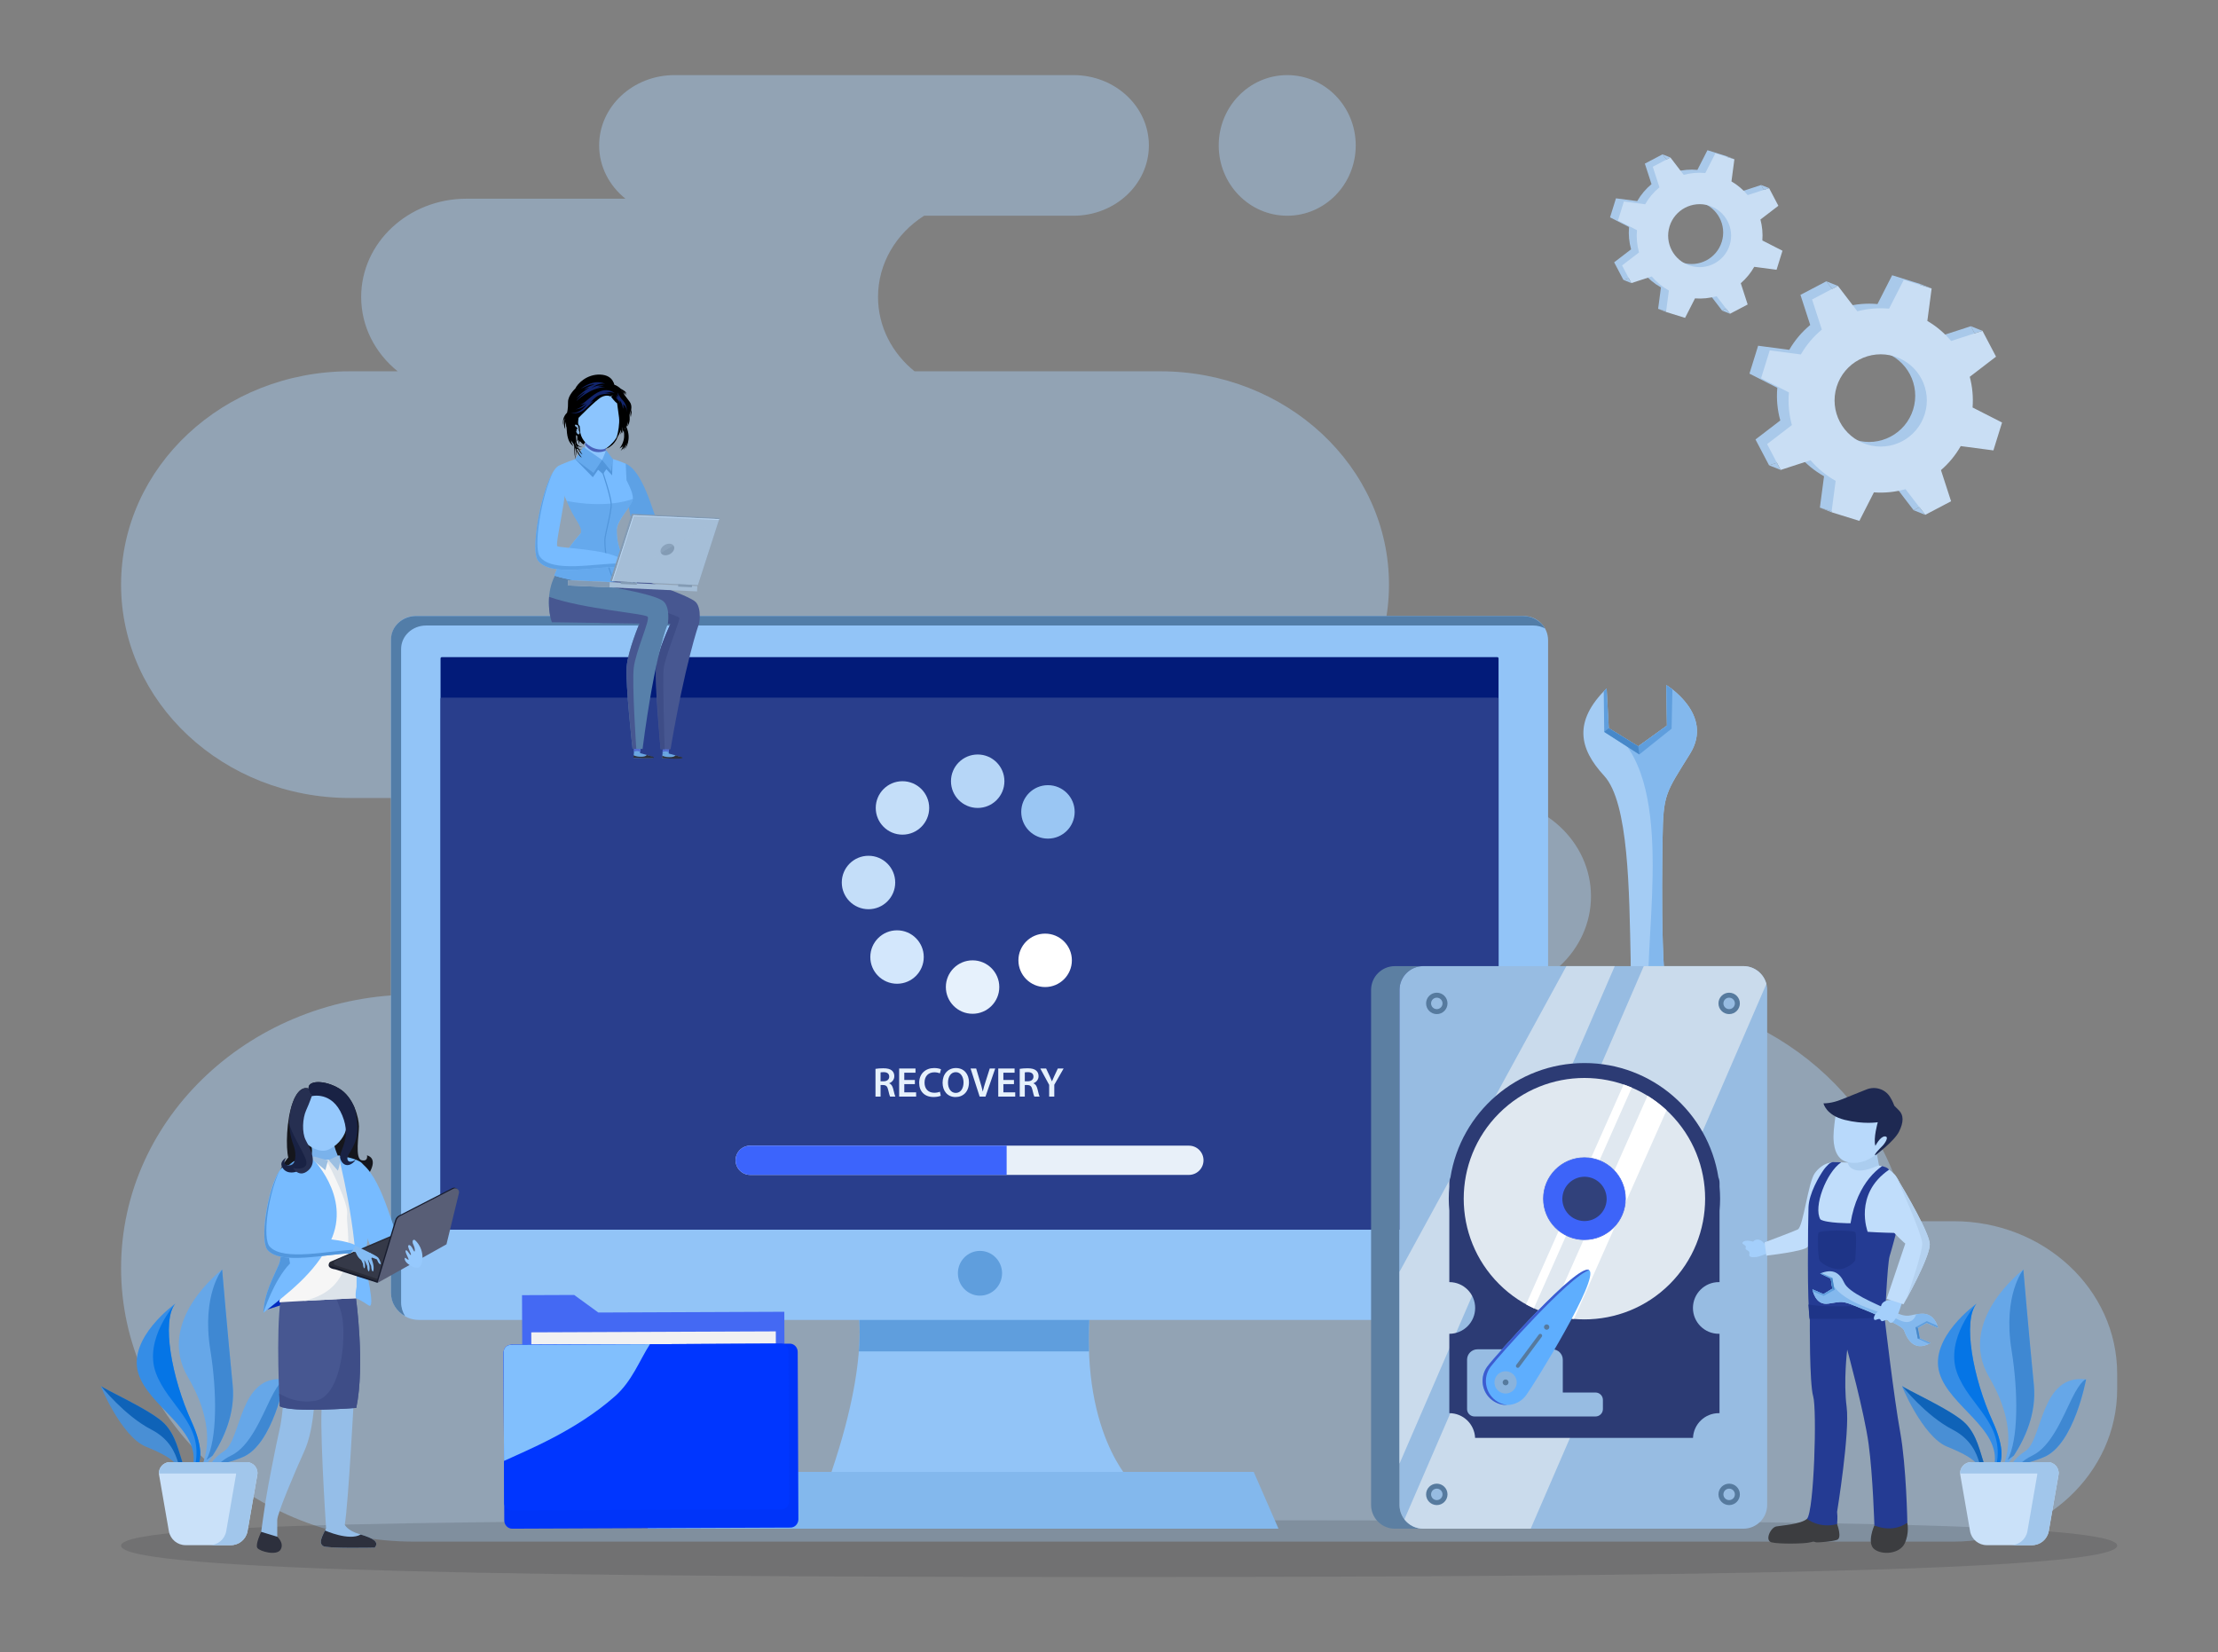 <svg xmlns="http://www.w3.org/2000/svg" enable-background="new 0 0 2000 2000" viewBox="38.097 429.875 1906.397 1419.979" id="DataRestoration"><rect x="38.097" y="429.875" width="1906.397" height="1419.979" fill="#808080" stroke="none"/><g opacity=".41" fill="#000000" class="color000000 svgShape"><path fill="#abd5ff" d="M142.16 932.37L142.16 932.37c0-101.28 88.06-183.38 196.68-183.38h41.03c-19.19-15.49-31.35-38.35-31.35-63.87v0c0-46.65 40.56-84.47 90.59-84.47h136.55c-13.81-11.08-22.59-27.47-22.59-45.79 0-33.38 29.02-60.44 64.82-60.44h342.87c35.8 0 64.82 27.06 64.82 60.44 0 33.38-29.02 60.44-64.82 60.44H832.38c-23.9 15.21-39.6 40.8-39.6 69.82v0c0 25.52 12.16 48.38 31.35 63.87h211.14c108.62 0 196.68 82.1 196.68 183.38l0 0c0 101.28-88.06 183.38-196.68 183.38h279.71c50.03 0 90.59 37.82 90.59 84.47 0 46.65-40.56 84.47-90.59 84.47h113.97c124.52 0 227.88 84.17 248.4 194.8h39.91c77.64 0 140.58 58.68 140.58 131.07v13.28c0 72.39-62.94 131.07-140.58 131.07h-288.31H485.4h-91.07c-139.27 0-252.17-105.26-252.17-235.11v0c0-129.85 112.9-235.11 252.17-235.11h441.46c-50.03 0-90.59-37.82-90.59-84.47 0-46.65 40.56-84.47 90.59-84.47H338.84C230.22 1115.75 142.16 1033.65 142.16 932.37zM1144.48 615.3c-32.52 0-58.89-27.06-58.89-60.44 0-33.38 26.37-60.44 58.89-60.44 32.52 0 58.89 27.06 58.89 60.44C1203.37 588.24 1177 615.3 1144.48 615.3z" class="colorabe9ff svgShape"></path></g><path fill="#1f2023" d="M1857.84,1758.35c0,22.45-392.68,26.96-866.46,26.96c-473.77,0-849.22-4.51-849.22-26.96   c0-22.45,383.91-21.75,857.68-21.75C1473.61,1736.6,1857.84,1735.9,1857.84,1758.35z" opacity=".15" class="color231f20 svgShape"></path><path fill="#66a7e8" d="M1768.92,1689.25c2.7-1.97,8.19,0.39,26.02-7.03c26-10.83,36.16-66.79,36.16-66.79     c-39.57-4.95-37.07,52.06-52.38,61.81c-6.91,4.4-10.16,8.66-11.65,12.02H1768.92z" class="color66e8c4 svgShape"></path><path fill="#3f88d2" d="M1818.82,1632.09c-8.14,16.58-17.74,41.04-33.95,48.85c-4.52,2.18-7.83,4.64-10.3,7.06     c3.91-0.48,10.07-1.5,20.36-5.79c26-10.83,36.16-66.79,36.16-66.79S1826.95,1615.51,1818.82,1632.09z" class="color3fd2c5 svgShape"></path><path fill="#358de6" d="M1752.23,1689.25h4.29c2.79-5.93,3.68-17.06-5.64-37.52c-17.25-37.85-25.95-86.94-13.93-101.38     c0,0-41.16,29.33-31.8,59.85C1713.93,1638.84,1758.15,1657.92,1752.23,1689.25z" class="color35bfe6 svgShape"></path><path fill="#0575e6" d="M1753.97,1689.25h2.54c2.79-5.92,3.68-17.06-5.64-37.52c-17.25-37.85-25.95-86.94-13.93-101.38     c0,0-27.16,30.21-16.86,59.14C1730.26,1638.05,1761.62,1652.92,1753.97,1689.25z" class="color0a88d2 svgShape"></path><path fill="#498fd5" d="M1711.59,1673.25c15.66,6.38,22.36,10.62,26.73,16h5.5c-4.11-12.43-6.56-25.72-16.21-35.77     c-10.95-11.41-53.17-30.2-54.62-32.38C1671.54,1618.93,1690.43,1664.63,1711.59,1673.25z" class="color49d3d5 svgShape"></path><path fill="#0f63b8" d="M1738.98,1685.74c0.33,1,0.8,2.2,1.37,3.51h3.46c-4.11-12.43-6.56-25.72-16.21-35.77     c-10.95-11.41-53.17-30.2-54.62-32.38c0,0,20.49,25.7,43.28,37.44C1732.58,1666.96,1736.9,1679.39,1738.98,1685.74z" class="color0fa1b8 svgShape"></path><path fill="#66a7e8" d="M1764.11,1671.31c-0.53,7.49-2.22,13.48-4.02,17.94h3c10.28-13.27,26.09-39.04,23.13-69.12     c-4.33-43.96-9.03-99.07-9.03-99.07s-57.87,43.87-29.39,92.54C1761.99,1637.86,1765.1,1657.21,1764.11,1671.31z" class="color66e8c7 svgShape"></path><path fill="#3f88d2" d="M1767.04,1590.21c5.87,36.43,5.94,77.22-3.41,94.48c1.71-1.21,3.53-2.48,5.39-3.76      c9.42-14.36,19.62-36.12,17.19-60.79c-4.33-43.96-9.03-99.07-9.03-99.07S1759.41,1542.79,1767.04,1590.21z" class="color3fd2c5 svgShape"></path><path fill="#cae1f9" d="M1798.13,1686.58h-65.86c-5.84,0-10.27,5.26-9.27,11.02l8.42,48.47c1.31,6.88,7.33,11.86,14.33,11.86h38.9    c7.01,0,13.02-4.98,14.33-11.86l8.42-48.47C1808.39,1691.84,1803.97,1686.58,1798.13,1686.58z" class="colorcadbf9 svgShape"></path><path fill="#a1c6eb" d="M1807.52,1696.31c0.19-5.23-3.99-9.73-9.39-9.73h-65.86c-5.4,0-9.58,4.5-9.39,9.73H1807.52z" class="colora1b7eb svgShape"></path><path fill="#a1c6eb" d="M1798.13,1686.58h-18.31c5.84,0,10.27,5.26,9.27,11.02l-8.42,48.47c-1.31,6.88-7.32,11.86-14.33,11.86h18.31    c7.01,0,13.02-4.98,14.33-11.86l8.42-48.47C1808.39,1691.84,1803.97,1686.58,1798.13,1686.58z" class="colora1b7eb svgShape"></path><g fill="#000000" class="color000000 svgShape"><path fill="#66a7e8" d="M220.76,1689.25c2.7-1.97,8.19,0.39,26.02-7.03c26-10.83,36.16-66.79,36.16-66.79     c-39.57-4.95-37.07,52.06-52.38,61.81c-6.91,4.4-10.16,8.66-11.65,12.02H220.76z" class="color66e8c4 svgShape"></path><path fill="#3f88d2" d="M270.67,1632.09c-8.14,16.58-17.74,41.04-33.95,48.85c-4.52,2.18-7.83,4.64-10.3,7.06     c3.91-0.48,10.07-1.5,20.36-5.79c26-10.83,36.16-66.79,36.16-66.79S278.8,1615.51,270.67,1632.09z" class="color3fd2c5 svgShape"></path><path fill="#358de6" d="M204.07,1689.25h4.29c2.79-5.93,3.68-17.06-5.64-37.52c-17.25-37.85-25.95-86.94-13.93-101.38     c0,0-41.16,29.33-31.8,59.85C165.78,1638.84,209.99,1657.92,204.07,1689.25z" class="color35bfe6 svgShape"></path><path fill="#0575e6" d="M205.82,1689.25h2.54c2.79-5.92,3.68-17.06-5.64-37.52c-17.25-37.85-25.95-86.94-13.93-101.38     c0,0-27.17,30.21-16.86,59.14C182.11,1638.05,213.47,1652.92,205.82,1689.25z" class="color0a88d2 svgShape"></path><path fill="#498fd5" d="M163.43,1673.25c15.66,6.38,22.36,10.62,26.73,16h5.5c-4.11-12.43-6.56-25.72-16.21-35.77     c-10.95-11.41-53.17-30.2-54.62-32.38C123.38,1618.93,142.28,1664.63,163.43,1673.25z" class="color49d3d5 svgShape"></path><path fill="#0f63b8" d="M190.83,1685.74c0.33,1,0.8,2.2,1.37,3.51h3.46c-4.11-12.43-6.56-25.72-16.21-35.77     c-10.95-11.41-53.17-30.2-54.62-32.38c0,0,20.49,25.7,43.28,37.44C184.43,1666.96,188.75,1679.39,190.83,1685.74z" class="color0fa1b8 svgShape"></path><path fill="#66a7e8" d="M215.96,1671.31c-0.53,7.49-2.22,13.48-4.02,17.94h3c10.28-13.27,26.09-39.04,23.13-69.12     c-4.33-43.96-9.03-99.07-9.03-99.07s-57.86,43.87-29.39,92.54C213.84,1637.86,216.95,1657.21,215.96,1671.31z" class="color66e8c7 svgShape"></path><path fill="#3f88d2" d="M218.89,1590.21c5.87,36.43,5.94,77.22-3.41,94.48c1.71-1.21,3.53-2.48,5.39-3.76      c9.42-14.36,19.62-36.12,17.19-60.79c-4.33-43.96-9.03-99.07-9.03-99.07S211.26,1542.79,218.89,1590.21z" class="color3fd2c5 svgShape"></path><path fill="#cae1f9" d="M249.97,1686.58h-65.86c-5.84,0-10.27,5.26-9.27,11.02l8.42,48.47c1.31,6.88,7.33,11.86,14.33,11.86h38.9    c7.01,0,13.02-4.98,14.33-11.86l8.42-48.47C260.24,1691.84,255.81,1686.58,249.97,1686.58z" class="colorcadbf9 svgShape"></path><path fill="#a1c6eb" d="M259.37,1696.31c0.19-5.23-3.99-9.73-9.39-9.73h-65.86c-5.4,0-9.58,4.5-9.39,9.73H259.37z" class="colora1b7eb svgShape"></path><path fill="#a1c6eb" d="M249.97,1686.58h-18.31c5.84,0,10.27,5.26,9.27,11.02l-8.42,48.47c-1.31,6.88-7.32,11.86-14.33,11.86h18.31    c7.01,0,13.02-4.98,14.33-11.86l8.42-48.47C260.24,1691.84,255.81,1686.58,249.97,1686.58z" class="colora1b7eb svgShape"></path></g><g fill="#000000" class="color000000 svgShape"><path fill="#a9c9ea" d="M1594,709.19c-7.12,5.91-13.26,13.1-18.02,21.37l-26.75-3.53l-7.45,23.97l23.93,12.19     c-0.85,9.59,0.07,19.09,2.57,28.07l-21.32,16.35l11.67,22.21l25.68-8.35c5.98,7.04,13.24,13.08,21.57,17.73l-3.57,26.97     l23.96,7.45l12.5-24.53c9.3,0.69,18.48-0.29,27.19-2.74l16.92,22.07l22.21-11.68l-8.69-26.76c6.69-5.78,12.47-12.72,16.98-20.65     l28.08,3.71l7.45-23.97l-25.35-12.92c0.7-9-0.16-17.91-2.42-26.37l22.59-17.32l-11.67-22.21l-26.93,8.76     c-5.7-6.77-12.58-12.63-20.44-17.24l3.69-27.87l-23.96-7.45l-12.62,24.77c-9.3-0.86-18.5-0.03-27.25,2.27l-16.73-21.84     l-22.22,11.68L1594,709.19z M1656.38,732.23c20.91,6.5,32.58,28.71,26.08,49.62c-6.5,20.91-28.72,32.59-49.63,26.1     c-20.91-6.5-32.58-28.71-26.08-49.62C1613.26,737.42,1635.47,725.74,1656.38,732.23z" class="colora9ceea svgShape"></path><path fill="#c9def4" d="M1603.98,713.15c-7.12,5.91-13.26,13.1-18.02,21.37l-26.75-3.53l-7.45,23.97l23.93,12.19     c-0.85,9.59,0.07,19.08,2.57,28.07l-21.32,16.35l11.67,22.21l25.68-8.35c5.98,7.04,13.24,13.08,21.57,17.73l-3.57,26.97     l23.96,7.45l12.5-24.53c9.3,0.69,18.48-0.29,27.19-2.74l16.92,22.07l22.21-11.68l-8.69-26.76c6.69-5.78,12.47-12.72,16.98-20.65     l28.08,3.71l7.45-23.97l-25.35-12.92c0.7-9-0.16-17.91-2.42-26.37l22.59-17.32l-11.67-22.21l-26.93,8.75     c-5.7-6.77-12.58-12.63-20.44-17.24l3.69-27.87l-23.96-7.44l-12.62,24.76c-9.3-0.85-18.5-0.03-27.25,2.27l-16.73-21.84     l-22.21,11.68L1603.98,713.15z M1666.36,736.19c20.91,6.5,32.58,28.71,26.08,49.62c-6.5,20.91-28.72,32.59-49.63,26.1     c-20.91-6.5-32.58-28.71-26.08-49.62C1623.23,741.38,1645.45,729.7,1666.36,736.19z" class="colorc9e2f4 svgShape"></path><polygon fill="#a9c9ea" points="1692.87 872.38 1687.84 865.82 1682.89 868.42" class="colora9ceea svgShape"></polygon><polygon fill="#a9c9ea" points="1568.61 833.78 1558.63 829.82 1565.38 827.62" class="colora9ceea svgShape"></polygon><polygon fill="#a9c9ea" points="1612.3 870.13 1602.32 866.17 1612.41 869.31" class="colora9ceea svgShape"></polygon><polygon fill="#a9c9ea" points="1742.05 714.21 1732.08 710.25 1735.31 716.4" class="colora9ceea svgShape"></polygon><polygon fill="#a9c9ea" points="1617.8 675.6 1607.82 671.64 1612.85 678.21" class="colora9ceea svgShape"></polygon><polygon fill="#a9c9ea" points="1698.37 677.86 1688.39 673.9 1688.28 674.72" class="colora9ceea svgShape"></polygon></g><g fill="#000000" class="color000000 svgShape"><path fill="#a9c9ea" d="M1457.6,588.15c-4.86,4.03-9.05,8.94-12.3,14.59l-18.26-2.41l-5.09,16.36l16.33,8.32     c-0.58,6.55,0.05,13.03,1.76,19.16l-14.56,11.16l7.97,15.16l17.53-5.7c4.08,4.8,9.04,8.93,14.73,12.11l-2.44,18.41l16.36,5.08     l8.53-16.74c6.35,0.47,12.62-0.2,18.56-1.87l11.55,15.07l15.16-7.97l-5.93-18.27c4.57-3.95,8.51-8.68,11.59-14.09l19.17,2.53     l5.09-16.36l-17.3-8.82c0.48-6.15-0.11-12.22-1.65-18l15.42-11.82l-7.97-15.16l-18.39,5.98c-3.89-4.62-8.58-8.62-13.96-11.77     l2.52-19.03l-16.36-5.08l-8.62,16.91c-6.35-0.58-12.63-0.02-18.6,1.55l-11.42-14.91l-15.16,7.97L1457.6,588.15z M1500.17,603.88     c14.27,4.43,22.24,19.6,17.8,33.87c-4.44,14.27-19.61,22.25-33.88,17.82c-14.27-4.43-22.24-19.6-17.8-33.87     C1470.74,607.42,1485.9,599.45,1500.17,603.88z" class="colora9ceea svgShape"></path><path fill="#c9def4" d="M1464.41,590.85c-4.86,4.03-9.05,8.94-12.3,14.59l-18.26-2.41l-5.09,16.36l16.33,8.32     c-0.58,6.55,0.05,13.03,1.76,19.16l-14.56,11.16l7.97,15.16l17.53-5.7c4.08,4.8,9.04,8.93,14.73,12.11l-2.44,18.41l16.36,5.08     l8.53-16.74c6.35,0.47,12.62-0.2,18.56-1.87l11.55,15.07l15.16-7.97l-5.93-18.27c4.57-3.95,8.51-8.68,11.59-14.09l19.17,2.53     l5.09-16.36l-17.3-8.82c0.48-6.14-0.11-12.22-1.65-18l15.42-11.82l-7.97-15.16l-18.39,5.98c-3.89-4.62-8.58-8.62-13.96-11.77     l2.52-19.03l-16.36-5.08l-8.62,16.9c-6.35-0.58-12.63-0.02-18.6,1.55l-11.42-14.91l-15.16,7.97L1464.41,590.85z M1506.99,606.58     c14.27,4.44,22.24,19.6,17.8,33.87c-4.44,14.27-19.61,22.25-33.88,17.82c-14.27-4.43-22.24-19.6-17.8-33.87     C1477.55,610.13,1492.72,602.15,1506.99,606.58z" class="colorc9e2f4 svgShape"></path><polygon fill="#a9c9ea" points="1525.08 699.55 1521.65 695.07 1518.27 696.85" class="colora9ceea svgShape"></polygon><polygon fill="#a9c9ea" points="1440.26 673.2 1433.45 670.49 1438.05 669" class="colora9ceea svgShape"></polygon><polygon fill="#a9c9ea" points="1470.08 698.01 1463.27 695.31 1470.16 697.45" class="colora9ceea svgShape"></polygon><polygon fill="#a9c9ea" points="1558.66 591.58 1551.85 588.88 1554.05 593.08" class="colora9ceea svgShape"></polygon><polygon fill="#a9c9ea" points="1473.84 565.22 1467.03 562.52 1470.46 567" class="colora9ceea svgShape"></polygon><polygon fill="#a9c9ea" points="1528.84 566.76 1522.03 564.06 1521.95 564.62" class="colora9ceea svgShape"></polygon></g><g fill="#000000" class="color000000 svgShape"><path fill="#a4ccf4" d="M1470.86,1053.49l-24.69,17.85l-25.3-15.61l-1.84-34.23c-29.02,28.55-23.5,52.02-2.21,75.08    c21.28,23.06,21.6,99.05,22.88,158.77c1.28,59.71-10.07,48.76-26.71,84.44c-16.64,35.67,19.63,59.57,19.63,59.57l-0.35-36.05    l23.39-17.98l25.82,16.97l0.54,34.11c47.56-37.19,7.98-73.86-4.6-85.58c-12.59-11.73-10.86-121.56-10.3-160.14    c0.55-38.58,2.56-39.03,23.61-72.96c21.05-33.93-20.34-58.99-20.34-58.99L1470.86,1053.49z" class="colora4caf4 svgShape"></path><path fill="#83b8ed" d="M1470.38,1018.74l0.48,34.75l-24.69,17.85l-25.3-15.61c58.5,40.34,30.51,175.24,34.31,229.31    c2.57,36.53-19.79,42.05-34.48,40.46c-2.41,3.86-4.99,8.44-7.72,14.28c-16.64,35.67,19.63,59.57,19.63,59.57l-0.35-36.05    l23.39-17.98l25.82,16.97l0.54,34.11c47.56-37.19,7.98-73.86-4.6-85.58c-12.59-11.73-10.86-121.56-10.3-160.14    c0.55-38.58,2.56-39.03,23.61-72.96C1511.77,1043.8,1470.38,1018.74,1470.38,1018.74z" class="color83b6ed svgShape"></path><path fill="#5f9edd" d="M1456,1338.49l-28.83,23.33l0.9,34c2.68,2.3,4.54,3.54,4.54,3.54l-0.35-36.05l23.39-17.98l25.82,16.97    l0.54,34.11c1.12-0.87,2.14-1.74,3.16-2.61l-0.59-36.42L1456,1338.49z" class="color5f9bdd svgShape"></path><polygon fill="#4788c9" points="1481.47 1362.3 1484.58 1357.37 1456 1338.49 1455.65 1345.33" class="color478cc9 svgShape"></polygon><path fill="#5f9edd" d="M1475.55,1022.41c-3.04-2.38-5.16-3.67-5.16-3.67l0.48,34.75l-24.69,17.85l-25.3-15.61l-1.84-34.23    c-0.87,0.86-1.71,1.71-2.52,2.56l0.44,34.88l30.17,19.36l27.73-22.13L1475.55,1022.41z" class="color5f9bdd svgShape"></path><polygon fill="#4788c9" points="1447.12 1078.31 1446.17 1071.34 1420.87 1055.73 1416.95 1058.94" class="color478cc9 svgShape"></polygon></g><g fill="#000000" class="color000000 svgShape"><path fill="#92c4f7" d="M773.97,1547.05c0,0,15.69,44.51-24.65,157.81h262.17c0,0-47.06-44.51-35.85-157.81H773.97z" class="color92bff7 svgShape"></path><path fill="#5f9edd" d="M974.12,1591.4c-0.47-13.45-0.09-28.18,1.51-44.36H773.97c0,0,4.72,13.47,2.3,44.36H974.12z" class="color5f9bdd svgShape"></path><path fill="#92c4f7" d="M1344.84,1564.34h-946.8c-13.18,0-23.86-10.68-23.86-23.86V980.19c0-11.51,9.33-20.84,20.84-20.84h952.84     c11.51,0,20.84,9.33,20.84,20.84v560.29C1368.7,1553.65,1358.02,1564.34,1344.84,1564.34z" class="color92bff7 svgShape"></path><path fill="#527da8" d="M382.85,1549.35V987.69c0-11.16,9.63-20.2,21.5-20.2h951.52c3.7,0,7.13,0.96,10.17,2.51     c-3.64-6.31-10.66-10.65-18.83-10.65H395.68c-11.87,0-21.5,9.04-21.5,20.2v561.66c0,8.48,4.87,15.87,12.11,19.89     C384.12,1557.66,382.85,1553.65,382.85,1549.35z" class="color5283a8 svgShape"></path><path fill="#021b79" d="M1325.02,1486.74H417.86c-0.61,0-1.11-0.5-1.11-1.11V995.79c0-0.62,0.5-1.11,1.11-1.11h907.16     c0.62,0,1.11,0.5,1.11,1.11v489.83C1326.13,1486.24,1325.64,1486.74,1325.02,1486.74z" class="color1d3b77 svgShape"></path><path fill="#293e8c" d="M1325.06,1486.74H417.82c-0.59,0-1.07-0.48-1.07-1.07v-455.11c0-0.59,0.48-1.07,1.07-1.07h907.24     c0.59,0,1.07,0.48,1.07,1.07v455.11C1326.13,1486.25,1325.65,1486.74,1325.06,1486.74z" class="color29478c svgShape"></path><polygon fill="#83b8ed" points="616 1694.96 594.71 1743.78 1136.97 1743.78 1115.68 1694.96" class="color83b6ed svgShape"></polygon><path fill="#5f9edd" d="M899.38,1524.24c0,10.62-8.5,19.24-18.98,19.24c-10.48,0-18.98-8.61-18.98-19.24     c0-10.62,8.5-19.24,18.98-19.24C890.88,1505.01,899.38,1513.62,899.38,1524.24z" class="color5f9bdd svgShape"></path><g fill="#000000" class="color000000 svgShape"><path fill="#9ac6f3" d="M961.79,1127.69c0,12.68-10.28,22.97-22.97,22.97c-12.68,0-22.96-10.28-22.96-22.97     c0-12.68,10.28-22.97,22.96-22.97C951.5,1104.73,961.79,1115.01,961.79,1127.69z" class="color9b9af3 svgShape"></path><path fill="#c4def9" d="M836.75,1124.29c0,12.68-10.28,22.97-22.97,22.97c-12.68,0-22.97-10.28-22.97-22.97     c0-12.68,10.28-22.97,22.97-22.97C826.47,1101.33,836.75,1111.61,836.75,1124.29z" class="colorc6c4f9 svgShape"></path><path fill="#e6f1fc" d="M897,1278.24c0,12.68-10.28,22.97-22.97,22.97c-12.68,0-22.96-10.28-22.96-22.97     c0-12.68,10.28-22.96,22.96-22.96C886.72,1255.28,897,1265.56,897,1278.24z" class="colore6e9fc svgShape"></path><path fill="#ffffff" d="M959.38,1255.28c0,12.68-10.28,22.96-22.97,22.96c-12.68,0-22.97-10.28-22.97-22.96     c0-12.68,10.28-22.96,22.97-22.96C949.09,1232.31,959.38,1242.59,959.38,1255.28z" class="colorffffff svgShape"></path><path fill="#d3e7fc" d="M832.08,1252.44c0,12.68-10.28,22.96-22.97,22.96c-12.68,0-22.97-10.28-22.97-22.96     c0-12.68,10.28-22.97,22.97-22.97C821.79,1229.48,832.08,1239.76,832.08,1252.44z" class="colord3d6fc svgShape"></path><path fill="#b6d6f7" d="M901.4,1101.33c0,12.68-10.28,22.97-22.96,22.97c-12.68,0-22.97-10.28-22.97-22.97     c0-12.68,10.28-22.97,22.97-22.97C891.11,1078.36,901.4,1088.64,901.4,1101.33z" class="colorbcb6f7 svgShape"></path><path fill="#c4def9" d="M807.55,1188.37c0,12.68-10.28,22.97-22.97,22.97c-12.68,0-22.96-10.28-22.96-22.97     c0-12.68,10.28-22.96,22.96-22.96C797.27,1165.4,807.55,1175.68,807.55,1188.37z" class="colorc6c4f9 svgShape"></path></g><g fill="#000000" class="color000000 svgShape"><path fill="#e8f0f9" d="M1059.97,1414.56H682.91c-6.94,0-12.57,5.63-12.57,12.57l0,0c0,6.94,5.63,12.57,12.57,12.57h377.05     c6.94,0,12.57-5.63,12.57-12.57S1066.91,1414.56,1059.97,1414.56z" class="colore8eaf9 svgShape"></path><path fill="#3c64fc" d="M903.33,1414.56H682.91c-6.94,0-12.57,5.63-12.57,12.57s5.63,12.57,12.57,12.57h220.41V1414.56z" class="colorfc6e3c svgShape"></path></g><g fill="#000000" class="color000000 svgShape"><path fill="#e6f1fc" d="M790.58 1348.56c1.65-.29 4.12-.5 6.66-.5 3.47 0 5.84.57 7.45 1.93 1.32 1.11 2.08 2.79 2.08 4.84 0 3.12-2.11 5.23-4.37 6.05v.11c1.72.65 2.76 2.33 3.37 4.66.75 3.01 1.4 5.8 1.9 6.73h-4.55c-.36-.72-.93-2.69-1.61-5.69-.68-3.15-1.83-4.16-4.33-4.23h-2.22v9.92h-4.37V1348.56zM794.95 1359.24h2.61c2.97 0 4.84-1.58 4.84-3.98 0-2.65-1.86-3.87-4.73-3.87-1.4 0-2.29.11-2.72.21V1359.24zM824.45 1361.67h-9.1v7.09h10.17v3.62h-14.58v-24.14h14.04v3.62h-9.64v6.23h9.1V1361.67zM846.69 1371.66c-1.04.54-3.33 1.08-6.23 1.08-7.67 0-12.32-4.8-12.32-12.14 0-7.95 5.52-12.75 12.89-12.75 2.9 0 4.98.61 5.87 1.08l-.97 3.51c-1.15-.5-2.72-.93-4.73-.93-4.91 0-8.45 3.08-8.45 8.88 0 5.3 3.12 8.7 8.42 8.7 1.79 0 3.65-.36 4.8-.9L846.69 1371.66zM870.93 1360.06c0 8.09-4.91 12.72-11.57 12.72-6.81 0-11.1-5.19-11.1-12.29 0-7.42 4.66-12.64 11.46-12.64C866.77 1347.84 870.93 1353.18 870.93 1360.06zM852.91 1360.42c0 4.91 2.47 8.81 6.7 8.81 4.26 0 6.66-3.94 6.66-8.99 0-4.55-2.26-8.85-6.66-8.85C855.24 1351.39 852.91 1355.44 852.91 1360.42zM880.12 1372.38l-7.81-24.14h4.8l3.29 10.96c.93 3.04 1.72 5.87 2.36 8.81h.07c.64-2.87 1.5-5.8 2.47-8.74l3.51-11.03h4.69l-8.35 24.14H880.12zM909.62 1361.67h-9.1v7.09h10.17v3.62h-14.58v-24.14h14.04v3.62h-9.64v6.23h9.1V1361.67zM914.56 1348.56c1.65-.29 4.12-.5 6.66-.5 3.47 0 5.84.57 7.45 1.93 1.33 1.11 2.08 2.79 2.08 4.84 0 3.12-2.11 5.23-4.37 6.05v.11c1.72.65 2.76 2.33 3.37 4.66.75 3.01 1.4 5.8 1.9 6.73h-4.55c-.36-.72-.93-2.69-1.61-5.69-.68-3.15-1.83-4.16-4.34-4.23h-2.22v9.92h-4.37V1348.56zM918.93 1359.24h2.61c2.97 0 4.84-1.58 4.84-3.98 0-2.65-1.86-3.87-4.73-3.87-1.4 0-2.29.11-2.72.21V1359.24zM939.87 1372.38v-10.06l-7.63-14.08h5.01l2.9 6.2c.82 1.79 1.43 3.15 2.08 4.8h.07c.61-1.54 1.29-3.05 2.11-4.8l2.9-6.2h4.98l-8.02 13.97v10.17H939.87z" class="colore6e9fc svgShape"></path></g></g><g fill="#000000" class="color000000 svgShape"><polygon fill="#4469f3" points="712.95 1735.98 487.56 1736.88 486.84 1558.24 486.78 1543.06 531.59 1542.88 552.39 1557.98 712.23 1557.33" class="colorf3b344 svgShape"></polygon><rect width="210.17" height="10.62" x="494.79" y="1574.57" fill="#f1f1f2" transform="matrix(1 -.004 .004 1 -6.349 2.425)" class="colorf1f2f2 svgShape"></rect><path fill="#0034f9" d="M717.51,1742.82l-239.13,0.96c-3.77,0.02-6.85-3.17-6.86-7.12l-0.58-143.81c-0.02-3.95,3.03-7.16,6.81-7.17    l239.13-0.96c3.77-0.02,6.85,3.17,6.86,7.12l0.58,143.81C724.33,1739.6,721.28,1742.81,717.51,1742.82z" class="colorf9a300 svgShape"></path><path fill="#0036ff" d="M709.77,1727.14L478,1728.07c-3.6,0.01-6.54-2.9-6.55-6.5l-0.52-129.34c-0.02-3.6,2.9-6.54,6.5-6.55    l231.76-0.93c3.6-0.01,6.54,2.9,6.55,6.5l0.52,129.34C716.28,1724.19,713.37,1727.13,709.77,1727.14z" class="colorffc300 svgShape"></path><path fill="#81bffd" d="M566.56,1630.04c14.8-13.06,20.89-30.4,30.16-44.83l-119.29,0.48c-3.61,0.01-6.52,2.95-6.5,6.55l0.38,93.28    C490.77,1676.42,532.73,1659.88,566.56,1630.04z" class="colorfddb81 svgShape"></path></g><g fill="#000000" class="color000000 svgShape"><path fill="#5c7fa2" d="M1240.99,1723.32v-442.61c0-11.3,9.16-20.46,20.46-20.46h-24.43c-11.3,0-20.46,9.16-20.46,20.46v442.61    c0,11.3,9.16,20.46,20.46,20.46h24.43C1250.16,1743.78,1240.99,1734.62,1240.99,1723.32z" class="color5c6ba2 svgShape"></path><path fill="#97bce2" d="M1536.54,1743.78h-275.08c-11.3,0-20.46-9.16-20.46-20.46v-442.61c0-11.3,9.16-20.46,20.46-20.46h275.08    c11.3,0,20.46,9.16,20.46,20.46v442.61C1557.01,1734.62,1547.84,1743.78,1536.54,1743.78z" class="color97b3e2 svgShape"></path><path fill="#cadbec" d="M1556.33,1275.56c-2.29-8.81-10.26-15.32-19.79-15.32h-85.59l-205.73,475.5c3.74,4.88,9.61,8.04,16.24,8.04    h92.29L1556.33,1275.56z" class="colorcaddec svgShape"></path><polygon fill="#cadbec" points="1240.99 1687.86 1426 1260.25 1384.42 1260.25 1240.99 1522.97" class="colorcaddec svgShape"></polygon><path fill="#2c3b74" d="M1515.44,1531.84c0.21,0,0.42,0.03,0.63,0.03v-61.47c0.3-3.38,0.48-6.8,0.48-10.26    c0-3.46-0.18-6.88-0.48-10.26v-3.3c0-1.69-0.35-3.29-0.97-4.75c-8.79-55.69-56.99-98.28-115.16-98.28    c-58.16,0-106.37,42.59-115.16,98.28c-0.62,1.46-0.97,3.07-0.97,4.75v3.3c-0.3,3.38-0.48,6.8-0.48,10.26    c0,3.46,0.18,6.88,0.48,10.26v61.44c12.27,0,22.21,9.94,22.21,22.21c0,12.27-9.94,22.21-22.21,22.21v68.22    c11.95,0,21.66,9.44,22.16,21.26h187.29c0.5-11.82,10.22-21.26,22.16-21.26c0.21,0,0.42,0.03,0.63,0.03v-68.28    c-0.21,0.01-0.42,0.03-0.63,0.03c-12.27,0-22.21-9.94-22.21-22.21C1493.23,1541.78,1503.18,1531.84,1515.44,1531.84z" class="color2c3874 svgShape"></path><path fill="#97bce2" d="M1409.41,1626.73h-28.08v-28.24c0-4.92-4.03-8.9-9-8.9h-64.27c-4.97,0-9,3.99-9,8.9v34.58v5.36v2.57    c0,3.5,2.87,6.33,6.4,6.33h2.6h64.27h37.08c3.54,0,6.4-2.84,6.4-6.33v-7.93C1415.82,1629.57,1412.95,1626.73,1409.41,1626.73z" class="color97b3e2 svgShape"></path><circle cx="1399.95" cy="1460.13" r="103.75" fill="#e0e8f0" transform="rotate(-45.001 1399.942 1460.156)" class="colorf0e0e3 svgShape"></circle><path fill="#ffffff" d="M1390.93 1563.47l79.61-179.35c-5.02-4.66-10.48-8.84-16.35-12.44l-83.45 188C1377.23 1561.59 1383.98 1562.87 1390.93 1563.47zM1356.47 1554.33l84.18-189.65c-2.29-.98-4.64-1.86-7.01-2.67l-83.86 188.94C1351.96 1552.15 1354.19 1553.28 1356.47 1554.33z" class="colorffffff svgShape"></path><path fill="none" stroke="#4c6be0" stroke-miterlimit="10" stroke-width=".609" d="M1435.17,1460.13c0,19.45-15.77,35.22-35.22,35.22c-19.45,0-35.22-15.77-35.22-35.22    c0-19.45,15.77-35.22,35.22-35.22C1419.4,1424.92,1435.17,1440.68,1435.17,1460.13z" class="colorStrokee04c5a svgStroke"></path><path fill="#3d64f9" d="M1435.17,1460.13c0,19.45-15.77,35.22-35.22,35.22c-19.45,0-35.22-15.77-35.22-35.22    c0-19.45,15.77-35.22,35.22-35.22C1419.4,1424.92,1435.17,1440.68,1435.17,1460.13z" class="colorf9c33d svgShape"></path><circle cx="1399.95" cy="1460.13" r="19.04" fill="#31417b" transform="rotate(-76.714 1400.098 1460.2)" class="color31407b svgShape"></circle><path fill="#5eaefe" d="M1349.78,1629.12c-6.83,9.2-19.83,11.12-29.03,4.29c-9.2-6.83-11.12-19.83-4.29-29.03     c6.83-9.2,78.37-89.57,87.57-82.74C1413.23,1528.47,1356.61,1619.92,1349.78,1629.12z" class="colorfee05e svgShape"></path><path fill="#3d5ccf" d="M1323.63,1633.55c-9.2-6.83-11.12-19.83-4.29-29.03c6.34-8.54,68.41-78.37,84.66-82.91     c-9.35-6.6-80.71,73.58-87.53,82.76c-6.83,9.2-4.91,22.2,4.29,29.03c3.81,2.83,8.28,4.14,12.69,4.07     C1330,1637.05,1326.61,1635.77,1323.63,1633.55z" class="colorcf963d svgShape"></path><path fill="#89b3dd" d="M1339.86,1623.74c-3.15,4.25-9.15,5.13-13.4,1.98c-4.25-3.15-5.13-9.15-1.98-13.4     c3.15-4.25,9.15-5.13,13.4-1.98C1342.13,1613.49,1343.01,1619.49,1339.86,1623.74z" class="color8989dd svgShape"></path><path fill="#567a9e" d="M1334.2 1619.54c-.83 1.12-2.42 1.35-3.54.52-1.12-.83-1.35-2.41-.52-3.54.83-1.12 2.42-1.35 3.54-.52C1334.8 1616.83 1335.03 1618.41 1334.2 1619.54zM1341.69 1605.21L1341.69 1605.21c-.71-.53-.86-1.53-.33-2.23l19.35-26.05c.53-.71 1.52-.86 2.23-.33l0 0c.71.53.86 1.53.33 2.23l-19.35 26.05C1343.39 1605.59 1342.39 1605.74 1341.69 1605.21zM1369.32 1571.85c-.76 1.02-2.19 1.23-3.21.47-1.02-.76-1.23-2.19-.47-3.21.76-1.02 2.19-1.23 3.21-.47C1369.86 1569.4 1370.07 1570.84 1369.32 1571.85z" class="color56629e svgShape"></path><g fill="#000000" class="color000000 svgShape"><path fill="#567a9e" d="M1282.24,1292.29c0,5.08-4.12,9.2-9.2,9.2c-5.08,0-9.2-4.12-9.2-9.2s4.12-9.2,9.2-9.2      C1278.12,1283.09,1282.24,1287.21,1282.24,1292.29z" class="color56629e svgShape"></path><path fill="#97bce2" d="M1277.96,1292.29c0,2.72-2.2,4.92-4.92,4.92c-2.72,0-4.92-2.2-4.92-4.92c0-2.72,2.2-4.92,4.92-4.92      C1275.76,1287.37,1277.96,1289.57,1277.96,1292.29z" class="color97b3e2 svgShape"></path><g fill="#000000" class="color000000 svgShape"><path fill="#567a9e" d="M1533.53,1292.29c0,5.08-4.12,9.2-9.2,9.2c-5.08,0-9.2-4.12-9.2-9.2s4.12-9.2,9.2-9.2      C1529.41,1283.09,1533.53,1287.21,1533.53,1292.29z" class="color56629e svgShape"></path><path fill="#97bce2" d="M1529.24,1292.29c0,2.72-2.2,4.92-4.92,4.92c-2.72,0-4.92-2.2-4.92-4.92c0-2.72,2.2-4.92,4.92-4.92      C1527.04,1287.37,1529.24,1289.57,1529.24,1292.29z" class="color97b3e2 svgShape"></path></g></g><g fill="#000000" class="color000000 svgShape"><path fill="#567a9e" d="M1282.24,1714.28c0,5.08-4.12,9.2-9.2,9.2c-5.08,0-9.2-4.12-9.2-9.2s4.12-9.2,9.2-9.2      C1278.12,1705.08,1282.24,1709.19,1282.24,1714.28z" class="color56629e svgShape"></path><path fill="#97bce2" d="M1277.96,1714.28c0,2.72-2.2,4.92-4.92,4.92c-2.72,0-4.92-2.2-4.92-4.92c0-2.72,2.2-4.92,4.92-4.92      C1275.76,1709.36,1277.96,1711.56,1277.96,1714.28z" class="color97b3e2 svgShape"></path><g fill="#000000" class="color000000 svgShape"><path fill="#567a9e" d="M1533.53,1714.28c0,5.08-4.12,9.2-9.2,9.2c-5.08,0-9.2-4.12-9.2-9.2s4.12-9.2,9.2-9.2      C1529.41,1705.08,1533.53,1709.19,1533.53,1714.28z" class="color56629e svgShape"></path><path fill="#97bce2" d="M1529.24,1714.28c0,2.72-2.2,4.92-4.92,4.92c-2.72,0-4.92-2.2-4.92-4.92c0-2.72,2.2-4.92,4.92-4.92      C1527.04,1709.36,1529.24,1711.56,1529.24,1714.28z" class="color97b3e2 svgShape"></path></g></g></g><g fill="#000000" class="color000000 svgShape"><path fill="#a4cffb" d="M1544.87,1497.04c0,0,3.78-4.74,9.29,1.16c1.27,1.36,3.33,0.84,5.92-0.77l4.01,6.93    c-8.28,3.46-14.7,5.83-16.29,5.93c-4.39,0.3-6.82,0.28-6.08-2.95c0.73-3.22-4.28-2.58-3.16-5.16c1.12-2.58-4.63-2.65-2.31-4.88    C1538.57,1495.09,1544.87,1497.04,1544.87,1497.04z" class="colorfbc0a4 svgShape"></path><path fill="#abcdef" d="M1653.4,1432.94l-2.26-11.84l-23.12-1.5l-2.59,13.8C1625.43,1433.39,1636.27,1452.26,1653.4,1432.94z" class="colorefceab svgShape"></path><path fill="#c0ddfb" d="M1612.42,1460.28c2.13-5.2,3.67-12.97,4.08-20c0.48-5.89,0.9-6.19,0-8.03c0,0-2.61-2.76-4.72-3.17     c-6.13,0.85-10.85,5.05-13.83,9.13c-5.75,7.86-9.93,46.13-14.61,48.35s-28.53,11.08-28.53,11.08l1.46,11.46     c0,0,32.94-3.73,35.59-7.56c2.66-3.83,8.33-16.42,8.33-16.42S1607.5,1472.31,1612.42,1460.28z" class="colorc5c0fb svgShape"></path><path fill="#3c3d40" d="M1649.13 1740.92c0 0-6.88 15.22 0 20.51 6.88 5.28 21.67 3.97 25.98-4.85 4.31-8.82 2.36-17.94 2.36-17.94L1649.13 1740.92zM1617.09 1739.82c0 0 4.52 11.97 0 13.53-4.52 1.55-14.68 2.18-17.15 2.18-2.46 0-1.85-1.24-6.16 0-4.31 1.24-26.8 1.55-32.96 0-6.16-1.55-.92-12.74 4-13.68 4.93-.93 21.05-1.86 26.39-6.53C1591.21 1735.32 1615.33 1733.19 1617.09 1739.82z" class="color3c403e svgShape"></path><path fill="#c0ddfb" d="M1606.41,1433c0.25-0.42,0.7-0.93,1.26-1.45c1.89-1.77,4.39-2.76,6.97-2.85l11.65,0.39    c0,0,0.28,5.16,7.46,6.6c6.72,1.35,14.69-2.54,19-4.06c0,0,33.81,3.2,14.65,59.59c-8.59,2.22-50.65,3.15-61.61,1.06    c-11.91-2.28-14.01-30.26-14.01-30.26C1593.69,1455.21,1602.64,1439.26,1606.41,1433z" class="colorc5c0fb svgShape"></path><path fill="#243b93" d="M1593.68,1564.58c0,0-0.41,54.29,2.88,65.48c3.29,11.19,0.82,98.63-5.34,105.26c0,0,10.27,8.58,25.88,4.5    c0,0,0.62-5.54,0-10.51c0,0,11.09-68.17,8.21-90.14c-2.88-21.96,0.48-49.32,0.48-49.32s14.72,53.87,18.42,81.23    c3.7,27.35,4.93,69.84,4.93,69.84s14.79,7.24,28.34-2.29c0,0-0.82-48.49-6.16-77.91c-5.34-29.42-13.14-96.15-13.14-96.15    s2.01-48.35,4.11-55.12c1.92-6.18,5.5-19.86,5.5-19.86s-14.53-0.27-24.39-0.98c0,0-12.44-32.25,18.37-53.39    c-0.79-0.89-1.7-1.75-3.39-2.29c-0.91-0.29-1.9-0.68-2.63-0.79c-3.68,2.71-7.46,5.95-11.19,10.64    c-6.15,7.72-13.02,20.05-15.91,38.49c0,0-20.97,0-25.9-3.32c-6.26-10.68,5.03-40.35,17.87-49.07l-6.73-0.24    c-1.63,0.08-2.95,0.83-4.14,1.93c-1.64,1.52-3.29,3.51-3.89,4.34c-4.29,6.01-13,21.01-13.34,32.72    C1592.08,1481.81,1591.21,1550.07,1593.68,1564.58z" class="color246293 svgShape"></path><path fill="#1e3487" d="M1632.7 1512.98c0 0 1.64-22.17 0-24.04-1.64-1.86-30.91-2.17-31.68.68-.77 2.84-.36 20.46.87 23.36 1.23 2.9 12.94 9.95 20.95 7.05C1630.85 1517.13 1632.7 1512.98 1632.7 1512.98zM1658.61 1551.09c0 0-47.19 3.51-66.12 0l1 12.18c0 0 55.3 1.1 65.13-2.01V1551.09z" class="color1e5d87 svgShape"></path><path fill="#b8d9fb" d="M1615.66,1389.43c0,0-1.66,11.21-1.66,17.3s0.86,20.17,13.04,22.2c12.17,2.03,19.12-3.96,23.6-6.55     c0,0,14.62-12.73,12.59-16.79c-2.03-4.06-4.06-16.23-16.23-16.23C1634.82,1389.36,1615.66,1389.43,1615.66,1389.43z" class="colorfbddb8 svgShape"></path><path fill="#1e2952" d="M1670.33,1384.29l-4.06-4.06c0,0-1.28-3.83-3.83-7.79c-4.26-6.61-12.73-9.12-20.03-6.2l-21.9,8.76     c-3.42,1.37-6.98,2.39-10.63,2.88c-1.43,0.19-2.95,0.32-4.47,0.32c0,0,2.03,10.14,18.26,14.2c16.23,4.06,28.4,2.03,28.4,2.03     s-4.06,14.2-2.03,20.29c0,0,4.06-8.12,8.11-8.12c4.06,0,0,6.09-2.03,8.12c-2.03,2.03-8.11,8.11-6.09,8.11     c0,0,16.23-12.17,20.29-20.29C1674.38,1394.43,1674.38,1388.34,1670.33,1384.29z" class="color221e52 svgShape"></path><path fill="#a4ccf4" d="M1605.36,1542.18l7.66-4.69l-1.37-8.66l-9.1-4.39c11.07-4.65,16.82-0.48,20.68,7.94     c3.85,8.41,24.49,17.14,40.6,24.28c16.1,7.14,14.41,2.8,26.01,2.34c11.6-0.47,13.98,12.11,13.98,12.11l-9.77-4.2l-7.55,4.32     l1.68,8.95l9.22,4.03c-15.53,8.71-21-6.23-22.76-10.99c-1.76-4.76-31.84-16.78-42.4-21.02c-10.56-4.24-10.91-3.74-22.54-1.87     c-11.62,1.87-13.74-12.24-13.74-12.24L1605.36,1542.18z" class="colora4caf4 svgShape"></path><path fill="#83b8ed" d="M1595.96,1538.1l9.4,4.08l7.66-4.69l-1.37-8.66c4.32,20.5,44.21,28.23,58.49,35.42     c9.65,4.85,13.69-0.6,14.93-4.78c1.32-0.22,2.86-0.4,4.76-0.48c11.6-0.47,13.98,12.11,13.98,12.11l-9.77-4.2l-7.55,4.32     l1.68,8.95l9.22,4.03c-15.53,8.71-21-6.23-22.76-10.99c-1.76-4.76-31.84-16.78-42.4-21.02c-10.56-4.24-10.91-3.74-22.54-1.87     C1598.07,1552.21,1595.96,1538.1,1595.96,1538.1z" class="color83b6ed svgShape"></path><path fill="#5f9edd" d="M1684.59,1570.55l9.63-5.19l9.15,4.11c0.32,0.99,0.45,1.64,0.45,1.64l-9.77-4.2l-7.55,4.32l1.68,8.95     l9.22,4.03c-0.36,0.2-0.72,0.38-1.07,0.56l-9.84-4.3L1684.59,1570.55z" class="color5f9bdd svgShape"></path><polygon fill="#4788c9" points="1688.17 1580.19 1686.48 1580.47 1684.59 1570.55 1686.49 1571.23" class="color478cc9 svgShape"></polygon><path fill="#5f9edd" d="M1596.37,1539.92c-0.3-1.1-0.41-1.82-0.41-1.82l9.4,4.08l7.66-4.69l-1.37-8.66l-9.1-4.39     c0.33-0.14,0.66-0.27,0.98-0.39l9.44,4.09l1.84,10.41l-9.18,5.03L1596.37,1539.92z" class="color5f9bdd svgShape"></path><polygon fill="#4788c9" points="1614.81 1538.54 1613.02 1537.49 1611.66 1528.83 1612.98 1528.13" class="color478cc9 svgShape"></polygon><g fill="#000000" class="color000000 svgShape"><path fill="#a4cffb" d="M1654.73,1554.92c0,0-1.33-6.96,7.73-7.59c2.09-0.15,3.13-2.41,3.63-5.96l8.86,1.49     c-3.03,10.1-5.65,17.71-6.7,19.22c-2.93,4.22-4.7,6.41-6.94,3.35c-2.23-3.06-5.31,1.97-6.71-0.95c-1.4-2.93-5.63,2.24-5.87-1.52     C1648.48,1559.2,1654.73,1554.92,1654.73,1554.92z" class="colorfbc0a4 svgShape"></path><path fill="#c0ddfb" d="M1656.99,1439.54c3.08-3.15,8.31-2.59,10.58,1.18c8.81,14.62,29.24,49.5,29.18,58.75     c-0.07,11.8-22.59,51.44-22.59,51.44l-14.47-4.72l16.02-47.46C1675.72,1498.74,1633.23,1463.81,1656.99,1439.54z" class="colorc5c0fb svgShape"></path><path fill="#b4d1ef" d="M1686.1,1517.37c4.67-15.84,4.18-18.6,4.18-18.6c0.17-8.01-22.34-57.42-22.35-57.45     c8.99,14.94,28.88,49.03,28.82,58.16c-0.06,9.37-14.27,36.31-20.12,46.99C1679.19,1539.1,1683.17,1527.33,1686.1,1517.37z" class="colorb5b4ef svgShape"></path></g></g><g fill="#000000" class="color000000 svgShape"><path fill="#95bee8" d="M342.16 1633.56c0 0-4.63 87.91-7.72 106.75 0 0 1.85 4.98 12.76 8.17 10.91 3.19 17.29 6.38 12.97 11.56 0 0-41.17 1-44.47-1.4-3.29-2.39-2.06-6.18 2.68-15.15 0 0-6.79-101.07-2.88-109.94H342.16zM308.3 1633.56c0 0-.62 25.82-8.65 43.56-8.03 17.74-23.26 53.43-23.26 59.21 0 5.78 0 14.35 0 14.35s-9.06 5.98-13.79-4.19c0 0 2.06-15.35 3.91-27.31 1.85-11.96 9.06-48.64 11.73-60 2.68-11.36 3.29-25.62 3.29-25.62H308.3z" class="colore8b795 svgShape"></path><path fill="#2d303d" d="M348.13 1748.77c10.33 3.1 16.24 6.25 12.05 11.28 0 0-41.17 1-44.47-1.4-3.06-2.22-2.21-5.65 1.72-13.32C317.44 1745.34 338.15 1754.62 348.13 1748.77zM276.39 1750.68c0 0 6.18 5.33 2.93 11.01-3.24 5.68-18.22 1.61-20.07-1.44-1.85-3.05 3.35-13.76 3.35-13.76L276.39 1750.68z" class="color2d313d svgShape"></path><path fill="#15161c" d="M303.39,1365.53c0,0-7.65-3.96-13.48,11.48c-5.83,15.44-6.13,39.51-4.03,47.72c0,0-16.93,18.23-3.1,30.14    c0,0,19.06,20.05,20.32,25.21c0.49-1.21,8.67-15.94,21.93-16.76c13.26-0.82,45.92-35.13,28.5-40.46c0,0,1.3,5.55-4.65,4.22    c-5.94-1.33-2.2-21.8-2.26-29.04c-0.06-7.24-4.42-25.08-17.1-32.64C316.84,1357.82,302.25,1358.36,303.39,1365.53z" class="color1c1715 svgShape"></path><path fill="#7ab2eb" d="M325.02,1413.16c0,0,2.74,10.2,4.54,11.56c0,0,1.8,4.7-3.51,17.99c-5.31,13.29-18.77,5.87-20.93,2.24    c-2.15-3.63-6.91-10.57-2.57-17.47c0,0,5.94-4.31,2.84-13.68C305.39,1413.8,324.08,1410.03,325.02,1413.16z" class="coloreba97a svgShape"></path><path fill="#96c9fd" d="M303.07,1414.04c0,0,9.01,6.99,16.37,4.29c7.36-2.7,13.89-9.82,15.91-16.95c2.02-7.13-1.26-21.44-6.21-26.53    c-4.96-5.09-23.36-8.43-28.53-1.8C295.43,1379.68,293.42,1406.42,303.07,1414.04z" class="colorfdc596 svgShape"></path><path fill="#022abf" d="M286.46,1540.21c0,0-19.59,10.55-20.67,15.87l21.59-6.91L286.46,1540.21z" class="colorbf027c svgShape"></path><path fill="#475791" d="M344.09,1545.96c0,0,7.87,57.43,0.23,94.03c0,0-55.37,4.38-65.77-1.44c0,0-3.48-63.02,0.82-92.26    L344.09,1545.96z" class="color476291 svgShape"></path><path fill="#3e4d87" d="M278.55,1638.54c0,0,0.1-5.44-0.5-10.91c4.67,2.43,15.01,8.8,30.79,6.26c21.44-3.45,26.36-47.99,23.84-68.93    c-0.94-7.83-3.58-14.88-6.52-20.65l17.93,1.65c0,0,7.87,57.42,0.23,94.02C344.32,1639.98,288.95,1644.36,278.55,1638.54z" class="color3e5c87 svgShape"></path><path fill="#f6f6f6" d="M305.58,1424.07c0,0,16.11,7.05,23.91-0.99c0,0,33.77,33.83,14.6,122.57c0,0-64.4,3.32-65.68,3.55    c-1.28,0.22,4.62-19.24,12.16-24.64c7.48-5.36,50.7-30.26,14.85-99.06C305.17,1425.02,305.2,1424.75,305.58,1424.07z" class="colorf6f6f6 svgShape"></path><path fill="#dce3ea" d="M299.53,1547.93c50.97-11.57,35.22-63.7,36.96-74.14c1.45-8.69-12.94-37.43-17.84-46.87    c3.92,0.03,7.95-0.87,10.83-3.85c0,0,33.77,33.83,14.6,122.57c0,0-25.59,1.32-44.83,2.35    C299.35,1547.98,299.44,1547.95,299.53,1547.93z" class="colordce2ea svgShape"></path><path fill="#77bbff" d="M379.62,1491.58c5.55,10.56,19.2,9.28,19.2,9.28l0,0l-6.69,15.63c-19.47,6.76-31.76-10.05-31.76-10.05    c-12.73-12.43-17.29-79.59-17.29-79.59C363.3,1432.4,374.07,1481.02,379.62,1491.58z" class="colorff77c4 svgShape"></path><path fill="#77bbff" d="M355.43 1450.14c0 0-1.01-6.45-3.19-14.94-.63-2.44-2.25-5.34-4.51-6.73-4.89-3.02-12.74-4.52-18.79-5.39 0 0 16.8 64 15.65 112.75-.82 4.29-1.17 8-.49 9.82 0 0 4 1.58 10.87 6.18 6.3 4.22-2.44-31.91-3.93-37.89C355.1 1490.67 357.81 1474.33 355.43 1450.14zM305.1 1423.87c0 0-4.23.44-10.03 2.19-2.33.71-18.1 6.47-17.02 31.53 1.16 27.06 3.62 49.87-.28 59.17-3.89 9.3-12.77 24.75-13.25 41.42 20.09-16.2 44.38-33.6 57.68-61.55C340.7 1457.75 305.1 1423.87 305.1 1423.87z" class="colorff77c4 svgShape"></path><path fill="#5297dd" d="M290.63,1428.15c-5.39,3.35-13.35,11.38-12.58,29.44c1.16,27.06,3.62,49.87-0.28,59.17    c-3.89,9.3-12.77,24.75-13.25,41.42c0,0,8.7-27.82,22.86-42.37C287.38,1515.81,276.01,1457.28,290.63,1428.15z" class="colordd52a8 svgShape"></path><path fill="#171c2e" d="M321.38,1514.94c0,0-3.82,4.8,4.97,5.98l36.25,11.59l3.24-5.27L321.38,1514.94z" class="color24172e svgShape"></path><path fill="#282b37" d="M322.28,1514.19l54.36-23.19l-13.68,40.17l-40.52-13.22C320.68,1517.37,320.58,1514.92,322.28,1514.19z" class="color283037 svgShape"></path><path fill="#353948" d="M326.12,1513.87l48.95-20.88l-12.32,36.17l-36.48-11.91C324.68,1516.74,324.58,1514.53,326.12,1513.87z" class="color354048 svgShape"></path><path fill="#171c2e" d="M381.08,1474.52l45.79-23.5c2.52-1.29,5.4,0.97,4.73,3.73l-10.72,44.05l-59.24,33.16l16.22-53.57     C378.36,1476.71,379.52,1475.31,381.08,1474.52z" class="color24172e svgShape"></path><path fill="#585e76" d="M382.05,1475.07l45.79-23.5c2.52-1.29,5.4,0.97,4.73,3.73l-10.72,44.05l-59.24,33.16l16.22-53.57     C379.33,1477.27,380.5,1475.87,382.05,1475.07z" class="color586976 svgShape"></path><path fill="#84bcf4" d="M348.62,1502.96c4.16,2.2,9.64,4.13,9.58,6.06c-0.12,4.19-7.06,5.13-10.04,3.45       c-2.85-1.85-4.49-6.75-4.49-6.75S344.5,1500.78,348.62,1502.96z" class="colorf4be84 svgShape"></path><path fill="#84bcf4" d="M365.27 1516.54c.65-.24-1.17-4.69-1.91-5.48-.59-.64-1.15-1.48-7.61-4.55l1.53 4.09c0 0 4.16 1.34 4.69 1.71C362.5 1512.68 363.03 1516.06 365.27 1516.54zM358.47 1522.73c.98.13.84-4.37.57-5.41-.34-1.31-.04-1.82-2.73-8.45l-1.68 3.93c0 0 2.31 4.45 2.44 5.07C357.21 1518.5 357.15 1521.73 358.47 1522.73zM355.04 1522.62c.94.12.8-4.2.55-5.2-.33-1.26-.03-1.75-2.62-8.11l-1.61 3.77c0 0 2.22 4.27 2.35 4.87C353.83 1518.56 353.78 1521.67 355.04 1522.62zM351.21 1520c.8.1.68-3.55.46-4.4-.28-1.07-.03-1.48-2.22-6.86l-1.36 3.19c0 0 1.88 3.61 1.99 4.12C350.18 1516.56 350.14 1519.19 351.21 1520zM344.27 1506.15l-7.02-.96 1.44-6.43c0 0 4.09 1.33 9.93 4.2L344.27 1506.15z" class="colorf4be84 svgShape"></path><path fill="#77bbff" d="M284.78,1431.13c-13.67,0.94-25.53,65.1-16.26,73.56c12.06,12.39,49.72,2.99,70.77,2.43     c0,0,3.57-3.54,4.01-7.21c-15.29-7.11-54.36-6.25-57.81-7.59C282.03,1490.99,298.4,1430.2,284.78,1431.13z" class="colorff77c4 svgShape"></path><path fill="#5297dd" d="M270.23,1501.64c-7.27-6.64-1.22-47,8.41-65.97c-10.58,16.81-17.82,62-10.12,69.02     c12.06,12.39,49.72,2.99,70.77,2.43c0,0,1.2-1.28,2.3-3.02C320.4,1504.82,282.16,1513.9,270.23,1501.64z" class="colordd52a8 svgShape"></path><polygon fill="#9cbfe2" points="303.44 1423.85 317.73 1435.66 320.01 1427.25 308.55 1424.03" class="color9cd6e2 svgShape"></polygon><path fill="#9cbfe2" d="M328.94,1423.08l-8.38,3.84l7.92,9.11C328.48,1436.03,332.32,1426.71,328.94,1423.08z" class="color9cd6e2 svgShape"></path><path fill="#192244" d="M292.84,1436.92c0,0-7.39,2.86-11.58-2.84c-4.2-5.7,2.85-9.13,2.85-9.13s-4.58,5.77,2.1,6.49    c6.68,0.72,6.72-10.49,4.37-16.67c-6.77-17.86-2.85-29.61,0.29-36.01c3.13-6.4,8.71-11.09,8.71-11.09l3.82-2.13l2.65,6.49    c0,0-4.81,7.35-7.24,14.12c-2.43,6.78-3.47,15.48,2.23,26.7C306.72,1424.06,308.15,1435.08,292.84,1436.92z" class="color442b19 svgShape"></path><path fill="#262f51" d="M306.03,1372.02l-2.65-6.49l0,0l0,0c0,0-7.65-3.96-13.48,11.48c-2,5.31-3.05,11.67-3.48,18.08    c2.62,9.6,10.03,20.67,14.07,30.07c5.1,11.87-10.5,8.7-10.5,8.7s5.2,8.8,13.01,2.02c8.59-7.45,1.1-19.74-2.18-26.18    c-3.28-6.44-2.73-18.63,0.42-25.56C304.39,1377.2,306.03,1372.02,306.03,1372.02z" class="color513826 svgShape"></path><path fill="#192244" d="M306.03,1372.02c0,0,17.46-4.63,26.23,16.51c8.77,21.14-3.82,30.87-1.6,37.39    c2.21,6.52,8.16,7.45,13.26,0.75c0,0-6.28,4.05-7.21-0.52c-0.93-4.57,9.49-11.26,8.54-28.69c-0.33-6.12-1.33-11.39-2.47-15.66    c-2.68-6.3-6.94-12.63-13.26-16.4c-12.68-7.57-27.27-7.04-26.13,0.14L306.03,1372.02z" class="color442b19 svgShape"></path><path fill="#96c9fd" d="M394.83,1495.8c-0.76-0.7-1.99-0.23-2.08,0.8c-0.08,0.84,0.04,1.87,0.62,3c1.45,2.77,1.58,5.94,0.92,5.94    c-0.66,0-2.51-5.94-4.75-5.48c-2.24,0.46,2.38,7.46,1.72,8.38c-0.66,0.92-3.17-4.88-4.36-3.83c-1.19,1.06,2.77,7.13,2.38,7.92    c-0.4,0.79-3.04-2.51-3.3-1.32c-0.26,1.19,0.38,3.56,4.35,6.07c0,0,5.95,4.22,8.85,1.06    C401.93,1515.33,403.14,1503.44,394.83,1495.8z" class="colorfdc596 svgShape"></path></g><g fill="#000000" class="color000000 svgShape"><path fill="#96c9fd" d="M632.4,880.95c-0.77-0.71-2-0.24-2.1,0.8c-0.08,0.84,0.04,1.89,0.63,3.02c1.46,2.79,1.59,5.98,0.93,5.98     c-0.66,0-2.53-5.98-4.78-5.52c-2.26,0.47,2.39,7.51,1.73,8.44c-0.66,0.93-3.19-4.92-4.39-3.85c-1.2,1.06,2.79,7.18,2.39,7.97     c-0.4,0.8-3.06-2.53-3.32-1.33c-0.27,1.2,0.38,3.59,4.38,6.11c0,0,5.99,4.25,8.91,1.06C639.55,900.62,640.77,888.64,632.4,880.95     z" class="colorfdc596 svgShape"></path><path fill="#5da1e5" d="M604.08,880.61c4.52,8.6,15.64,7.56,15.64,7.56l0,0l-5.45,12.74c-13.94,3.92-26.79-9.23-26.79-9.23     c-10.37-10.12-13.17-63.8-13.17-63.8C590.79,832.4,599.56,872.01,604.08,880.61z" class="colore55daa svgShape"></path><path fill="#6aa6e2" d="M589.15,1070.6c0,0-1.03,3.74-0.96,7.75l-5.25-1.23l0.32-6.61L589.15,1070.6z" class="colore2a36a svgShape"></path><path fill="#6aa6e2" d="M599.51,1081.05c-0.09,1.06-16.96,0.21-16.96,0.21l0.39-4.14l5.32,0.07     C588.27,1077.19,599.6,1079.98,599.51,1081.05z" class="colore2a36a svgShape"></path><path fill="#2d303d" d="M582.51,1081.23l0.27-2.31c0,0,0.98,1.3,6.13,1.37c4.54,0.06,5.08-1.55,5.08-1.55     c4.24,1.28,6.62,1.52,6,2.39C599.19,1082.25,582.51,1081.23,582.51,1081.23z" class="color2d313d svgShape"></path><path fill="#536ed3" d="M583.26,1070.51l-0.25,5.53c0,0,2.47-1.49,5.23,0.07c0,0,0.43-4.09,0.91-5.52L583.26,1070.51z" class="colord38753 svgShape"></path><path fill="#6aa6e2" d="M613.76,1070.94c0,0-1.03,3.74-0.96,7.75l-5.25-1.23l0.32-6.61L613.76,1070.94z" class="colore2a36a svgShape"></path><path fill="#6aa6e2" d="M624.13,1081.39c-0.09,1.06-16.96,0.21-16.96,0.21l0.39-4.14l5.32,0.07     C612.88,1077.54,624.21,1080.33,624.13,1081.39z" class="colore2a36a svgShape"></path><path fill="#2d303d" d="M607.12,1081.57l0.27-2.31c0,0,0.98,1.3,6.13,1.37c4.54,0.06,5.08-1.55,5.08-1.55     c4.24,1.28,6.62,1.52,6,2.39C623.81,1082.59,607.12,1081.57,607.12,1081.57z" class="color2d313d svgShape"></path><path fill="#536ed3" d="M607.88,1070.86l-0.25,5.53c0,0,2.47-1.49,5.23,0.07c0,0,0.43-4.09,0.91-5.52L607.88,1070.86z" class="colord38753 svgShape"></path><path fill="#475791" d="M582.4,925.52c0,0-33.06,9.37-28.64,39.77l85.12,1.19c0,0,2.66-13.05-2.67-19.01    C630.93,941.56,582.4,925.52,582.4,925.52z" class="color476291 svgShape"></path><path fill="#475791" d="M638.67,966.48c0,0-11.69,33.34-24.24,107.42l-8.56-0.12c0,0-5.29-55.48-3.78-70.42    c1.51-14.93,12.8-38.39,12.8-38.39S631.16,961.5,638.67,966.48z" class="color476291 svgShape"></path><path fill="#3e4d87" d="M582.4,965.69l32.14,0.26c0,0-11.66,23.49-12.46,37.41c-0.81,13.92,3.78,70.42,3.78,70.42l3.56,0.05    c0,0-1.99-59.9-0.87-69.53c1.11-9.63,14.12-41.18,13.49-43.32c-0.62-2.14-40.69-13.98-40.69-13.98L582.4,965.69z" class="color3e5c87 svgShape"></path><polygon fill="#3e4d87" points="582.4 925.52 515.16 924.58 562.88 949.5" class="color3e5c87 svgShape"></polygon><path fill="#5780aa" d="M515.16,924.58c0,0-9.83,15.93-2.7,40.13l99.65,1.4c0,0,2.21-13.29-3.37-19.02    C600.97,939.09,543.23,931.65,515.16,924.58z" class="color5775aa svgShape"></path><path fill="#5780aa" d="M612.12,966.11c0,0-10.87,23.94-21.73,107.46l-8.59-0.12c0,0-6.27-55.5-5.06-70.44    c1.22-14.94,10.98-37.24,10.98-37.24S604.51,961.13,612.12,966.11z" class="color5775aa svgShape"></path><path fill="#475791" d="M512.47,964.71l75.25,1.05c0,0-10.13,24.5-10.98,37.24c-1.07,16.13,5.06,70.44,5.06,70.44l3.19,0.04    c0,0-3.8-55.75-2.17-69.71c1.63-13.96,14.02-40.86,12.02-43.75c-2-2.89-54.56-6.48-84.75-17.13    C510.08,942.9,508.93,955.58,512.47,964.71z" class="color476291 svgShape"></path><path fill="#77bbff" d="M568.18,885.17c-0.21,14.64,4.45,23.77,15.37,40.41c-22.01,7.17-45.11,6.18-69.04-0.97    c5.33-14.13,13.3-25.63,22.17-35.63c0.06-0.07,0.14-0.16,0.19-0.22c0.11-0.12,0.2-0.22,0.26-0.29c0.08-0.08,0.19-0.21,0.19-0.21    c4.67-8.19-9.32-17.84-14.67-33.94c-5.45-16.41-2.85-24.9-2.85-24.9c20.72-8.94,32.82-10.9,56.11-0.99l0.68,14.21    c0,0,6.19,11.17,5.41,16.13C581.23,863.74,568.29,877.37,568.18,885.17z" class="colorff77c4 svgShape"></path><path fill="#8cc5fe" d="M536.07,822.01c-0.37,5.42,8.06,9.36,12.57,9.67c4.51,0.31,12.66-2.5,13.04-7.91      c0.37-5.42-5.43-4.85-12.5-5.33C542.1,817.94,536.44,816.59,536.07,822.01z" class="colorfeb48c svgShape"></path><path fill="#8cc5fe" d="M548.78,830.46L548.78,830.46c4.94,0.34,9.26-3.43,9.6-8.37l1.08-15.72c0.34-4.94-3.43-9.26-8.37-9.6        l0,0c-4.94-0.34-9.26,3.43-9.6,8.37l-1.08,15.72C540.08,825.8,543.84,830.12,548.78,830.46z" class="colorfeb48c svgShape"></path><path fill="#4961ba" d="M558.71,817.25c0.32-4.62,0.74-10.87,0.74-10.87c0.34-4.94-3.43-9.26-8.37-9.6        c-4.94-0.34-9.26,3.43-9.6,8.37c0,0-0.21,3-0.49,7.15c0,0,3.29,4.52,7.79,5.71C554.05,819.39,558.71,817.25,558.71,817.25z" class="colorba6549 svgShape"></path><path fill="#65a9ed" d="M583.55,925.58c-1.98-6.97-15.68-17.79-15.37-40.41c0.13-9.07,13.03-19.58,13.83-26.52    c-4.87,2-24.96,7.97-56.73,1.8c5.91,16.22,13.44,20.67,12.04,27.81c0,0-0.11,0.12-0.19,0.21c-0.07,0.08-0.16,0.18-0.26,0.3    c-0.05,0.06-0.13,0.15-0.19,0.22c-8.87,10-16.84,21.5-22.17,35.63c11.72,3.5,23.23,5.5,34.52,5.81    C560.19,930.56,572.87,929.06,583.55,925.58z" class="colored65b2 svgShape"></path><path fill="#5296db" d="M558.48,894.14c0-2,1.08-6.82,2.22-11.93c1.63-7.28,3.48-15.52,3.19-19.59c-0.49-6.91-7.16-26.61-7.45-27.45    l-0.92,0.31c0.07,0.2,6.91,20.42,7.4,27.2c0.28,3.93-1.55,12.1-3.17,19.31c-1.21,5.38-2.25,10.03-2.25,12.14    c0.02,12.29,2.56,23.67,7.89,35.47c0.34-0.04,0.68-0.05,1.02-0.1C561.05,917.73,558.5,906.39,558.48,894.14z" class="colordb52a3 svgShape"></path><g fill="#000000" class="color000000 svgShape"><path fill="#84bcf4" d="M576.29,913.3c3.83,2.51,8.91,4.78,8.77,6.82c-0.3,4.44-6.88,5.16-9.62,3.26       c-2.61-2.08-3.93-7.35-3.93-7.35S572.5,910.81,576.29,913.3z" class="colorf4be84 svgShape"></path><path fill="#84bcf4" d="M591.4 928.4c.62-.23-.9-5.03-1.56-5.9-.53-.7-1.02-1.62-6.98-5.14l1.27 4.4c0 0 3.87 1.59 4.35 2.01C588.95 924.19 589.31 927.8 591.4 928.4zM584.71 934.7c.92.17.98-4.61.77-5.73-.26-1.41.05-1.93-2.21-9.08l-1.75 4.1c0 0 1.99 4.82 2.08 5.49C583.71 930.15 583.51 933.58 584.71 934.7zM581.49 934.44c.89.17.94-4.43.74-5.5-.25-1.35.04-1.86-2.12-8.72l-1.68 3.94c0 0 1.91 4.62 2 5.27C580.52 930.08 580.34 933.37 581.49 934.44zM577.99 931.5c.75.14.8-3.75.63-4.65-.21-1.15.04-1.57-1.79-7.38l-1.43 3.33c0 0 1.61 3.91 1.69 4.46C577.17 927.81 577.01 930.59 577.99 931.5zM572.05 916.5l-6.58-1.3 1.64-6.77c0 0 3.8 1.58 9.18 4.87L572.05 916.5z" class="colorf4be84 svgShape"></path><path fill="#77bbff" d="M520.21,829.58c-12.93,0.44-27.9,72.92-19.53,82.28c10.83,13.65,46.76,5.2,66.64,5.47     c0,0,3.52-3.61,4.09-7.5c-14.11-8.18-50.99-8.86-54.19-10.42C514.02,897.86,533.1,829.14,520.21,829.58z" class="colorff77c4 svgShape"></path><path fill="#5da1e5" d="M502.42,908.69c-6.57-7.35,1.25-53.47,11.17-73.23c-10.71,17.42-19.87,68.62-12.92,76.39     c10.83,13.65,46.76,5.2,66.64,5.47c0,0,1.19-1.3,2.3-3.11C549.6,914.12,513.13,922.21,502.42,908.69z" class="colore55daa svgShape"></path></g><polygon fill="#5296db" points="532.5 824.58 547.64 840.06 552.18 833.65 556.37 837.35 559.25 833.15 564.23 838.47 564.68 824.33 555.63 825.22" class="colordb52a3 svgShape"></polygon><polygon fill="#65a9ed" points="532.5 824.58 539.53 814.07 555.63 825.22 548.2 836.33" class="colored65b2 svgShape"></polygon><polygon fill="#65a9ed" points="559.16 816.85 555.63 825.22 563.51 835.01 564.68 824.33" class="colored65b2 svgShape"></polygon><g fill="#000000" class="color000000 svgShape"><polygon fill="#839bb4" points="637.93 932.84 562.42 929.29 581.06 871.48 656.56 875.04" class="color8394b4 svgShape"></polygon><rect width="4.55" height="111.25" x="579.54" y="877.71" fill="#a5bed7" transform="rotate(-87.358 581.8 933.362)" class="colora5c0d7 svgShape"></rect><polygon fill="#a5bed7" points="637.98 932.77 564.22 929.37 582.48 872.7 656.25 876.1" class="colora5c0d7 svgShape"></polygon><path fill="#839bb4" d="M617.32,902.43c-1.06,2.75-4.42,4.86-7.51,4.72c-3.09-0.14-4.73-2.49-3.67-5.24     c1.06-2.75,4.42-4.86,7.51-4.72C616.73,897.34,618.38,899.68,617.32,902.43z" class="color8394b4 svgShape"></path><polygon fill="#a5bed7" points="564.22 929.37 582.48 872.7 656.25 876.1" opacity=".2" class="colora5c0d7 svgShape"></polygon><rect width="4.55" height="35.86" x="541.88" y="913.67" fill="#839bb4" transform="rotate(-87.346 544.175 931.627)" class="color8394b4 svgShape"></rect><rect width="2" height="13.85" x="577.57" y="924.12" fill="#839bb4" transform="rotate(-87.358 578.603 931.08)" class="color8394b4 svgShape"></rect><rect width="2" height="11.86" x="625.94" y="927.35" fill="#839bb4" transform="rotate(-87.358 626.976 933.311)" class="color8394b4 svgShape"></rect><polygon fill="#bad6f2" points="582.93 873.45 656.02 876.82 656.25 876.1 582.48 872.7 564.22 929.37 564.9 929.4" class="colorbad6f2 svgShape"></polygon></g><g fill="#000000" class="color000000 svgShape"><path d="M554.21,751.84c-11.81-0.55-19.82,7.93-21.64,11.99c0,0-6.35,5.81-6.24,11.69c0.12,5.88-0.87,9.13-0.87,9.13     s-4.77,4.05-3.12,10.61c0,0-0.18-4.28,1.22-5.87c0,0-1.88,5.92,0.47,9.4c0,0-0.83-3.51,0.54-6.58c0,0,0.05,2.55,0.48,4.99     c0.43,2.44-0.33,12.06,6.03,16.25c0,0-1.76-2.32-2.29-5.15c0,0,1.37,1.83,2.45,3.48c1.08,1.64-0.22,8.04,1.68,12.71     c0,0-0.96-5.17-0.58-9.98c0,0,2.71,7,5.78,8.8c0,0-4.31-6.28-4.53-7.75c0,0,2.87,0.92,4.77,0.89c0,0-4.29-0.7-5.29-3.13     c-0.97-2.35-1.13-9.41-0.65-10.84c0.29,0.9,1.16,1.98,1.91,2.15c0.02,0.84,0.05,3.02-0.3,4.65c0,0,0.75-0.41,1.2-1.69     c0,0,0.42,2.05-0.01,4.12c0,0,1.01-1.78,0.89-2.86c0,0,1.71,1.17,3.65,3.14l26.45-50.15     C566.22,761.83,566.02,752.4,554.21,751.84z" fill="#000000" class="color000000 svgShape"></path><path d="M564.06,812.33c0,0,8.25-11.71,7.67-18.82c0,0,0.76,6.88-0.52,9.84c0,0,2.35-2.79,2.01-6.17c0,0,4.44,8.89-2.58,18.09     c0,0,2.46-1.24,3.24-2.72c0,0-1.26,3.6-2.31,4.81c0,0,3.06-2.44,3.79-5.94c0,0-0.2,3.3-1.32,5.43c0,0,5.8-8.17,1.05-19.16     c0,0,1.18-3.32,1.14-5.24c0,0,0.4,2.46-0.44,4.77c0,0,3.22-3.63,1.57-10.47c0,0,0.94-1.94,0.91-3.41c0,0,0.22,1.92,0.11,5.77     c0,0,0.5-1.84,0.55-3.86c0,0,0.28,0.73,0.07,3.75c0,0,0.98-3.13,0-6.04c0,0,0.96-3.96-1.05-6.94     c-2.01-2.98-7.58-10.29-7.58-10.29s4.42,3.12,4.99,5.21c0,0-0.94-2.73-1.85-3.63c0,0,0.99,0.44,1.72,1.52     c0,0,0.15-1.65-4.98-4.39c0,0-1.04-2.91-4.07-3.67c0,0-1.37-6.38-12.4-6.9c-11.03-0.52-18.52,7.41-20.23,11.2     c0,0-5.94,5.43-5.83,10.92c0.11,5.49-0.81,8.53-0.81,8.53s-4.46,3.78-2.92,9.92c0,0-0.17-4,1.14-5.49c0,0-1.76,5.53,0.44,8.78     c0,0-0.78-3.28,0.5-6.15c0,0,0.05,2.38,0.45,4.66c0.4,2.28-0.31,11.27,5.63,15.18c0,0-1.64-2.17-2.14-4.81     c0,0,1.28,1.71,2.29,3.25c1.01,1.54-0.21,7.51,1.57,11.87c0,0-0.9-4.84-0.54-9.33c0,0,2.53,6.54,5.41,8.23     c0,0-4.03-5.87-4.23-7.24c0,0,2.68,0.86,4.46,0.83c0,0-4.01-0.65-4.95-2.93c-0.93-2.27-1.07-9.23-0.56-10.25c0,0,1,1.26,1.72,1.8     c0,0,0.14,2.74-0.26,4.68c0,0,0.7-0.38,1.12-1.58c0,0,0.39,1.92-0.01,3.85c0,0,0.95-1.67,0.84-2.67c0,0-0.35,2.18,1.64,3.88     C540.51,812.73,548.05,798.45,564.06,812.33z" fill="#000000" class="color000000 svgShape"></path><path fill="#f4f5f7" d="M576.7,770.41c0.08,0.21,0.12,0.34,0.12,0.34C576.79,770.64,576.75,770.52,576.7,770.41z" class="colorf6f7f4 svgShape"></path><path d="M580.55,782.31c0,0,0.99-3.92-1.08-6.88c-2.07-2.96-7.78-10.2-7.78-10.2s4.08,2.78,5,4.84      c-0.29-0.75-1.04-2.57-1.77-3.27c0,0,1.01,0.43,1.77,1.51c0,0,0.15-1.64-5.11-4.35c0,0-2.25-2.42-5.37-3.18c0,0,0,0.02,0,0      l-23.75,49.16c1.92,1.73,4.09,3.49,4.09,3.49l-0.3-0.71c1.91,2.24,9.37,3.41,13.15,2.54c0,0,0,0,0,0      c0.12-0.03,0.24-0.06,0.36-0.09c0,0,0,0,0,0c0.11-0.03,0.22-0.07,0.33-0.1c1.25-0.44,2.65-1.38,3.96-2.55      c0.17-0.15,0.33-0.3,0.5-0.46c0.11-0.11,0.22-0.21,0.33-0.32c0,0,0,0,0.01-0.01c0.42-0.42,0.82-0.86,1.19-1.3      c0.02-0.03,0.05-0.06,0.07-0.09c1.19-1.44,2.1-2.96,2.43-4.24c2.28-3.98,4.82-9.38,4.49-13.34c0,0,0.77,6.83-0.54,9.76      c0,0,2.41-2.77,2.07-6.13c0,0,4.56,8.81-2.66,17.94c0,0,2.53-1.23,3.33-2.7c0,0-1.3,3.57-2.37,4.77c0,0,3.15-2.42,3.9-5.89      c0,0-0.21,3.27-1.36,5.39c0,0,5.96-8.11,1.09-19c0,0,1.21-3.29,1.18-5.2c0,0,0.41,2.44-0.46,4.73c0,0,3.31-3.61,1.62-10.39      c0,0,0.97-1.93,0.94-3.38c0,0,0.22,1.9,0.11,5.72c0,0,0.51-1.83,0.56-3.83c0,0,0.29,0.72,0.07,3.72      C580.55,788.3,581.55,785.19,580.55,782.31z" fill="#000000" class="color000000 svgShape"></path><path fill="#8cc5fe" d="M563.34,770.93c0,0,3.02,4.16,5.17,5.56c0,0,0.99,7.04,1.65,12.21c0.67,5.17-0.84,12.91-1.74,15.99     c-0.91,3.1-5.59,7.93-8.56,10.02c-4.28,3.01-11.47,0.86-14.21-1.09l-1.73-1.09c0,0-5.66-3.71-7.02-10.64l-0.63-5.89     c0,0-1.14-0.75-1.27-2.28c-0.12-1.53,0.38-4.71,0.38-4.71s14.95-15.46,19.71-17.86c4.76-2.4,7.62-0.53,7.62-0.53l2.42-1.3     C565.12,769.31,563.89,770.15,563.34,770.93z" class="colorfeb48c svgShape"></path><path fill="#12256d" d="M528.56 785.02c0 0 7.14 1.32 12.3-3.56 5.17-4.87 7.65-7.14 7.65-7.14s-2.31.97-3.44 2.19c0 0 4.13-5.49 8.15-6.97 4.01-1.48 10.56-1.61 10.56-1.61s-4.26-.75-6.24-.34c0 0 6.31-1.51 8.92.29 0 0-4.52-4.53-12.18-1.79-7.66 2.74-13.05 10.32-17.64 11.89 0 0 3.96-.63 5.41-1.95 0 0-5.89 5.51-9.31 5.6 0 0 5.18.2 9.79-4.6C542.53 777.03 538.16 785.08 528.56 785.02zM533.53 774.53c0 0 12.17-11.87 24.63-11.75 0 0-3.37-.67-6.58-.24 0 0 3.2-1.17 5.47-1.03 0 0-5.19-1.65-10.73 2.15 0 0 5.68-5.19 11.78-3.92 0 0-8.33-5.1-20.98 4.38 0 0 8.94-4.72 11.84-3.74 0 0-6.44 1.79-8.83 4.51 0 0 3.25-1.82 4.45-1.84 0 0-7.48 4.58-11.09 9.27 0 0 6.18-5.11 7.56-5.23C541.04 767.09 534.32 772.76 533.53 774.53z" class="color6d3c12 svgShape"></path><path fill="#83acd6" d="M534.28,795.2c0,0-2.44-0.97-2,0.41c0.44,1.38,2.95,2.01,2.06,2.76c-0.89,0.75-1.29,1.2-0.32,1.48     c0.98,0.28,0-0.41-0.58,0.4c-0.58,0.82,1.21,3.41,2.23,2.91c1.03-0.51,0.79-2.34-0.07-3.34     C535.61,799.81,535.61,795.84,534.28,795.2z" class="colord6a183 svgShape"></path><path fill="#12256d" d="M567.06,771.39c0,0,2.65,1.95,4.02,5.14c0,0-0.21-1.74-0.57-2.6c0,0,2.1,0.72,3.07,7.34     c0,0,0.61-1.5,0.21-4.1c0,0,2.77,2.06,3.44,6.89c0,0-0.39-6.52-3.68-9.93s-4.84-7.04-4.84-7.04s0.5,3.12,1.3,4.32     c0,0-1.69-1.79-1.7-2.4l0.47,1.82l-0.99-1.46c0,0,0.56,1.9,1.1,2.68C568.9,772.05,568.39,771.74,567.06,771.39z" class="color6d3c12 svgShape"></path></g></g></svg>